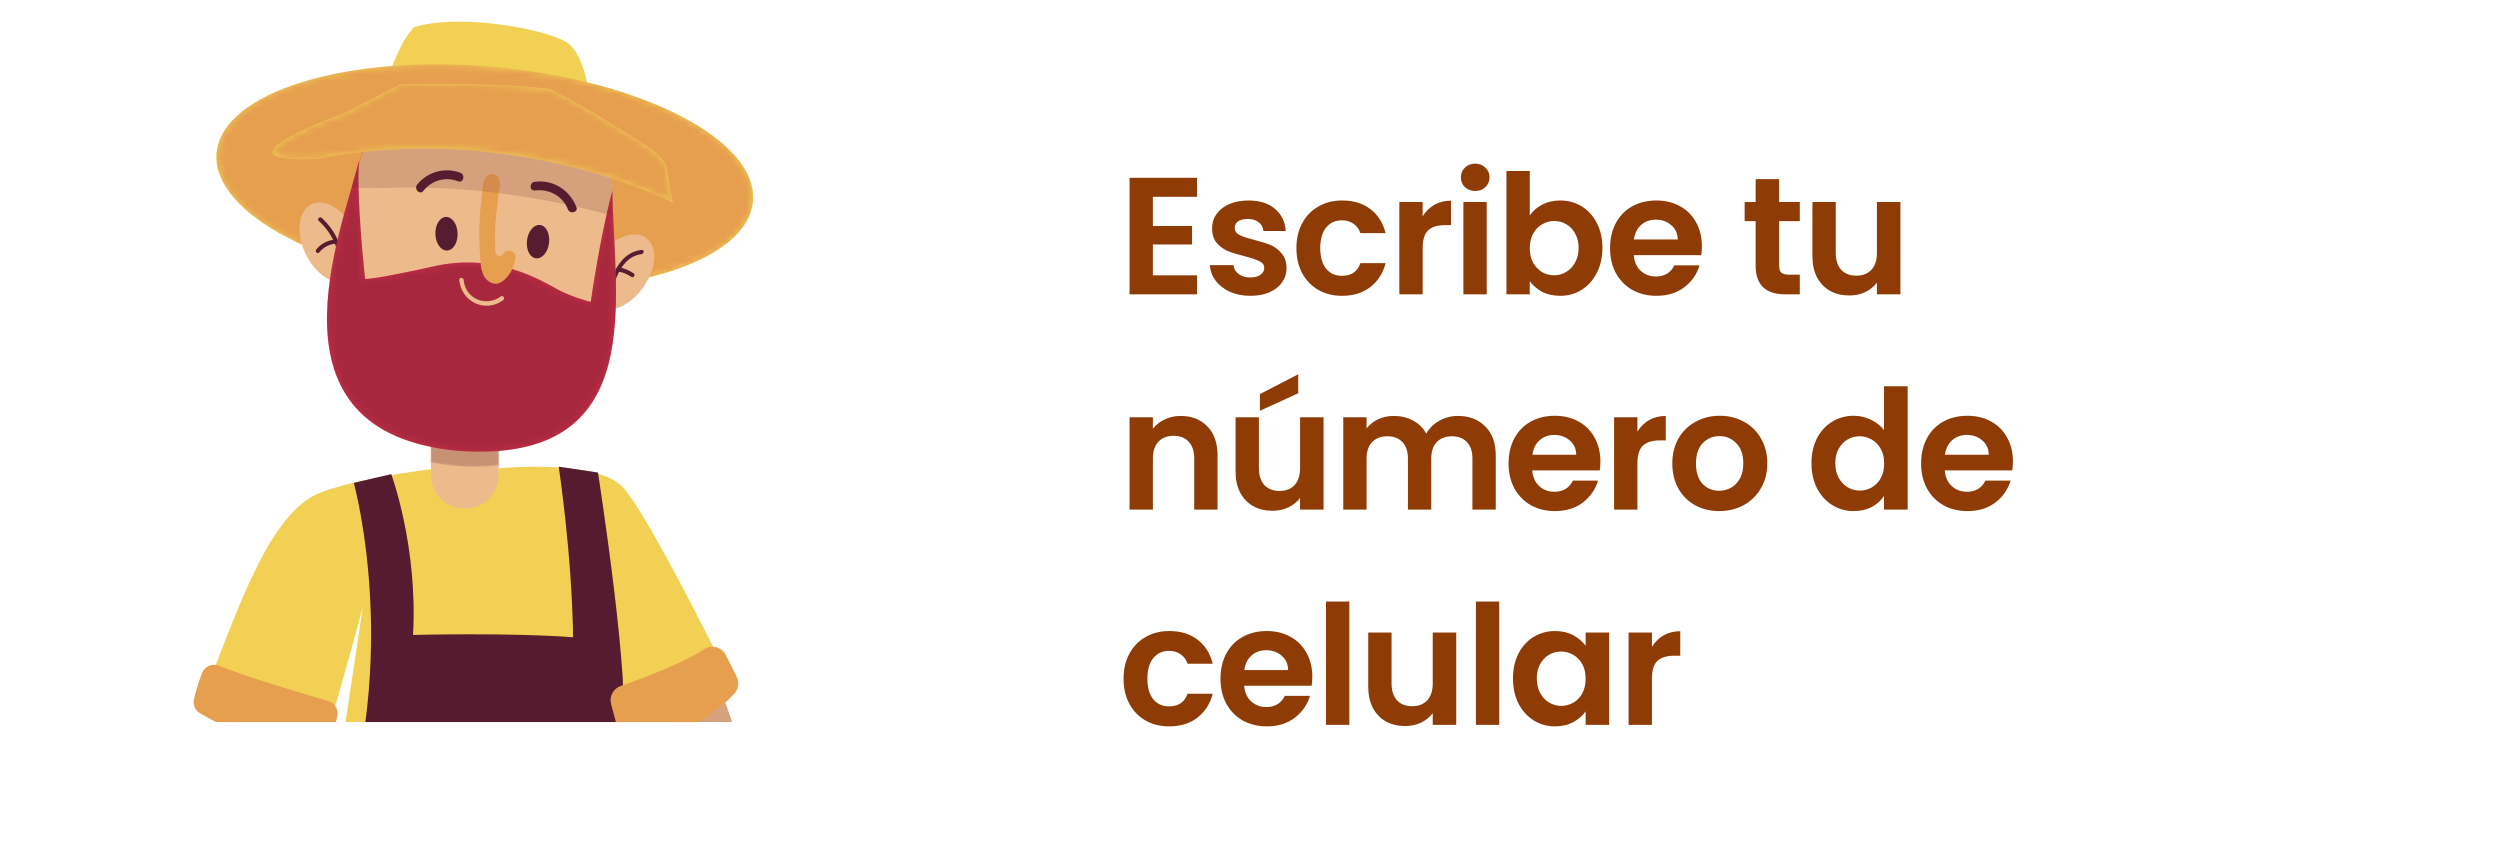 <svg width="360" height="125" viewBox="0 0 360 125" fill="none" xmlns="http://www.w3.org/2000/svg">
<g clip-path="url(#clip0_2424_17887)">
<g filter="url(#filter0_d_2424_17887)">
<path fill-rule="evenodd" clip-rule="evenodd" d="M29.263 97.248C33.736 86.083 37.978 72.719 44.663 68.545C48.6 66.088 62.228 64.418 62.228 64.418H70.665C70.665 64.418 85.183 62.796 89.465 66.814C92.927 70.065 104.75 94.133 104.75 94.133C104.75 94.133 96.924 102.372 89.465 102.372C89.683 112.363 89.723 121.397 89.723 121.397C89.723 121.397 90.015 122.734 90.49 125.191C78.131 126.222 61.278 126.263 46.869 122.625C47.175 119.041 47.365 116.883 47.385 116.659L52.245 84.332C52.245 84.332 49.177 95.734 46.978 102.936C43.544 102.936 31.951 100.187 29.263 97.241V97.248Z" fill="#F1D054"/>
<path fill-rule="evenodd" clip-rule="evenodd" d="M66.858 70.113H67.014C69.661 70.113 71.806 67.968 71.806 65.321V50.274H62.059V65.321C62.059 67.968 64.204 70.113 66.851 70.113H66.858Z" fill="#EDBA8C"/>
<path opacity="0.25" fill-rule="evenodd" clip-rule="evenodd" d="M71.812 63.903C68.568 64.249 65.269 64.1 62.066 63.455V56.376C65.29 56.898 68.547 57.163 71.812 57.177V63.903Z" fill="#561C2F" stroke="#EDBA8C" stroke-width="0.348" stroke-miterlimit="22.93"/>
<path fill-rule="evenodd" clip-rule="evenodd" d="M84.796 10.277C84.796 10.277 84.239 5.492 82.135 3.382C80.025 1.278 66.464 -1.349 59.616 0.802C57.464 3.069 56.086 7.542 56.086 7.542L84.796 10.277Z" fill="#F1D054"/>
<path fill-rule="evenodd" clip-rule="evenodd" d="M31.184 18.897C30.39 27.666 47.039 36.333 68.371 38.268C89.703 40.202 107.635 34.657 108.429 25.895C109.223 17.126 92.574 8.458 71.242 6.524C49.91 4.59 31.978 10.135 31.184 18.897Z" fill="#F1D054"/>
<mask id="mask0_2424_17887" style="mask-type:luminance" maskUnits="userSpaceOnUse" x="31" y="6" width="78" height="33">
<path d="M31.184 18.897C30.39 27.666 47.039 36.333 68.371 38.268C89.703 40.202 107.635 34.657 108.429 25.895C109.223 17.126 92.574 8.458 71.242 6.524C49.91 4.59 31.978 10.135 31.184 18.897Z" fill="white"/>
</mask>
<g mask="url(#mask0_2424_17887)">
<path opacity="0.3" fill-rule="evenodd" clip-rule="evenodd" d="M31.184 18.897C30.39 27.666 47.039 36.333 68.371 38.268C89.703 40.202 107.635 34.657 108.429 25.895C109.223 17.126 92.574 8.458 71.242 6.524C49.91 4.59 31.978 10.135 31.184 18.897Z" fill="#CB2E45"/>
</g>
<path fill-rule="evenodd" clip-rule="evenodd" d="M44.046 33.523C45.539 36.564 48.315 38.254 50.249 37.304C52.183 36.354 52.536 33.123 51.043 30.082C49.55 27.042 46.774 25.352 44.84 26.302C42.905 27.252 42.553 30.483 44.046 33.523Z" fill="#EDBA8C"/>
<path fill-rule="evenodd" clip-rule="evenodd" d="M49.543 40.114L51.417 22.474C52.285 14.288 59.629 8.356 67.814 9.232L74.9 9.985C83.085 10.854 89.017 18.198 88.142 26.383L86.269 44.023C85.4 52.208 78.056 58.14 69.871 57.265L62.785 56.511C54.6 55.642 48.668 48.299 49.543 40.114Z" fill="#EDBA8C"/>
<path fill-rule="evenodd" clip-rule="evenodd" d="M92.533 38.403C90.511 41.118 87.477 42.279 85.746 40.996C84.015 39.713 84.253 36.469 86.275 33.754C88.298 31.039 91.332 29.879 93.063 31.161C94.787 32.444 94.556 35.688 92.533 38.403Z" fill="#EDBA8C"/>
<path fill-rule="evenodd" clip-rule="evenodd" d="M92.391 33.476C89.73 33.808 88.76 36.591 88.074 38.797C87.959 39.17 87.368 39.014 87.484 38.634C88.271 36.109 89.411 33.238 92.391 32.865C92.778 32.818 92.778 33.422 92.391 33.476Z" fill="#561C2F"/>
<path fill-rule="evenodd" clip-rule="evenodd" d="M90.924 36.761C90.334 36.36 89.703 36.102 89.004 35.973C88.617 35.899 88.78 35.315 89.167 35.383C89.913 35.519 90.606 35.81 91.23 36.231C91.549 36.449 91.25 36.978 90.924 36.754V36.761Z" fill="#561C2F"/>
<path fill-rule="evenodd" clip-rule="evenodd" d="M48.899 35.974C49.034 33.164 47.976 30.591 45.906 28.691C45.614 28.426 46.048 27.992 46.333 28.263C48.512 30.272 49.638 33.021 49.503 35.98C49.482 36.374 48.878 36.374 48.892 35.98L48.899 35.974Z" fill="#561C2F"/>
<path fill-rule="evenodd" clip-rule="evenodd" d="M48.172 31.989C47.29 32.098 46.53 32.546 45.973 33.224C45.722 33.53 45.294 33.096 45.546 32.797C46.211 31.983 47.134 31.507 48.172 31.385C48.559 31.338 48.559 31.948 48.172 31.996V31.989Z" fill="#561C2F"/>
<path fill-rule="evenodd" clip-rule="evenodd" d="M88.183 24.327C86.344 31.202 85.068 40.358 85.068 40.358C85.068 40.358 82.434 39.713 80.249 38.532C78.063 37.351 71.487 33.204 62.5 35.22C54.139 37.093 52.578 37.059 52.578 37.059C52.578 37.059 51.254 25.168 51.709 19.976C49.136 30.394 37.252 59.145 65.921 61.798C93.904 63.848 88.278 39.401 88.19 24.333L88.183 24.327Z" fill="#CB2E45"/>
<mask id="mask1_2424_17887" style="mask-type:luminance" maskUnits="userSpaceOnUse" x="47" y="19" width="42" height="43">
<path d="M88.183 24.327C86.344 31.202 85.068 40.358 85.068 40.358C85.068 40.358 82.434 39.713 80.249 38.532C78.063 37.351 71.487 33.204 62.5 35.22C54.139 37.093 52.578 37.059 52.578 37.059C52.578 37.059 51.254 25.168 51.709 19.976C49.136 30.394 37.252 59.145 65.921 61.798C93.904 63.848 88.278 39.401 88.19 24.333L88.183 24.327Z" fill="white"/>
</mask>
<g mask="url(#mask1_2424_17887)">
<path opacity="0.3" fill-rule="evenodd" clip-rule="evenodd" d="M88.183 24.327C86.344 31.202 85.068 40.358 85.068 40.358C85.068 40.358 82.434 39.713 80.249 38.532C78.063 37.351 71.487 33.204 62.5 35.22C54.139 37.093 52.578 37.059 52.578 37.059C52.578 37.059 51.254 25.168 51.709 19.976C49.136 30.394 37.252 59.145 65.921 61.798C93.904 63.848 88.278 39.401 88.19 24.333L88.183 24.327Z" fill="#561C2F"/>
</g>
<path fill-rule="evenodd" clip-rule="evenodd" d="M46.869 122.618C46.951 122.632 47.039 122.645 47.127 122.659L47.148 121.824C58.571 93.725 50.949 66.421 50.949 66.421L56.337 65.158C56.337 65.158 60.193 75.577 59.473 88.316C59.473 88.316 73.828 87.963 82.529 88.655C82.373 76.669 80.459 64.086 80.459 64.086L86.106 64.927C86.106 64.927 91.176 97.492 89.466 102.365L89.724 121.39L90.239 123.955H90.253C90.375 124.58 90.524 125.326 90.68 126.168V126.182C93.599 141.609 101.757 191.963 94.834 241.244C83.405 242.079 81.83 241.224 81.83 241.224C81.83 241.224 79.298 178.68 72.07 145.579L50.134 239.839L36.98 238.556C36.98 238.556 44.772 147.106 46.869 122.611V122.618Z" fill="#561C2F"/>
<mask id="mask2_2424_17887" style="mask-type:luminance" maskUnits="userSpaceOnUse" x="36" y="64" width="62" height="178">
<path d="M46.869 122.618C46.951 122.632 47.039 122.645 47.127 122.659L47.148 121.824C58.571 93.725 50.949 66.421 50.949 66.421L56.337 65.158C56.337 65.158 60.193 75.577 59.473 88.316C59.473 88.316 73.828 87.963 82.529 88.655C82.373 76.669 80.459 64.086 80.459 64.086L86.106 64.927C86.106 64.927 91.176 97.492 89.466 102.365L89.724 121.39L90.239 123.955H90.253C90.375 124.58 90.524 125.326 90.68 126.168V126.182C93.599 141.609 101.757 191.963 94.834 241.244C83.405 242.079 81.83 241.224 81.83 241.224C81.83 241.224 79.298 178.68 72.07 145.579L50.134 239.839L36.98 238.556C36.98 238.556 44.772 147.106 46.869 122.611V122.618Z" fill="white"/>
</mask>
<g mask="url(#mask2_2424_17887)">
<path opacity="0.3" fill-rule="evenodd" clip-rule="evenodd" d="M46.869 122.618C46.951 122.632 47.039 122.645 47.127 122.659L47.148 121.824C58.571 93.725 50.949 66.421 50.949 66.421L56.337 65.158C56.337 65.158 60.193 75.577 59.473 88.316C59.473 88.316 73.828 87.963 82.529 88.655C82.373 76.669 80.459 64.086 80.459 64.086L86.106 64.927C86.106 64.927 91.176 97.492 89.466 102.365L89.724 121.39L90.239 123.955H90.253C90.375 124.58 90.524 125.326 90.68 126.168V126.182C93.599 141.609 101.757 191.963 94.834 241.244C83.405 242.079 81.83 241.224 81.83 241.224C81.83 241.224 79.298 178.68 72.07 145.579L50.134 239.839L36.98 238.556C36.98 238.556 44.772 147.106 46.869 122.611V122.618Z" fill="#561C2F"/>
</g>
<path fill-rule="evenodd" clip-rule="evenodd" d="M69.185 34.501C68.995 32.417 68.961 30.313 69.083 28.223C69.144 27.198 69.239 26.173 69.375 25.155C69.47 24.408 69.47 23.404 69.776 22.705C70.19 21.754 71.622 21.653 71.907 22.718C72.138 23.567 71.805 24.517 71.717 25.365C71.574 26.845 71.371 28.317 71.303 29.797C71.269 30.517 71.269 31.229 71.316 31.949C71.343 32.39 71.194 33.245 71.527 33.584C71.71 33.768 72.022 33.822 72.239 33.679C72.409 33.571 72.49 33.367 72.633 33.225C72.877 32.967 73.291 32.906 73.624 33.035C74.35 33.327 74.262 33.931 74.119 34.562C73.909 35.471 73.461 36.326 72.803 36.998C72.457 37.351 72.036 37.657 71.547 37.718C70.807 37.813 70.088 37.304 69.721 36.659C69.348 36.007 69.26 35.247 69.192 34.501H69.185Z" fill="#F1D054"/>
<path fill-rule="evenodd" clip-rule="evenodd" d="M75.891 31.48C75.721 32.804 76.298 33.971 77.174 34.08C78.049 34.188 78.898 33.204 79.061 31.881C79.23 30.557 78.653 29.39 77.778 29.281C76.902 29.173 76.054 30.157 75.891 31.48Z" fill="#561C2F"/>
<path fill-rule="evenodd" clip-rule="evenodd" d="M65.894 30.496C65.934 31.833 65.249 32.94 64.367 32.96C63.484 32.987 62.738 31.922 62.697 30.585C62.656 29.247 63.342 28.141 64.224 28.121C65.106 28.094 65.853 29.159 65.894 30.496Z" fill="#561C2F"/>
<path fill-rule="evenodd" clip-rule="evenodd" d="M81.782 27.028C80.995 25.06 79.074 24.062 77.011 24.313C76.203 24.408 76.21 23.146 77.011 23.051C79.685 22.732 82.02 24.232 83.004 26.695C83.309 27.456 82.081 27.781 81.782 27.035V27.028Z" fill="#561C2F"/>
<path fill-rule="evenodd" clip-rule="evenodd" d="M65.969 22.989C64.129 22.277 62.181 22.827 60.96 24.374C60.457 25.012 59.568 24.116 60.064 23.478C61.53 21.612 64.095 20.919 66.301 21.768C67.055 22.06 66.729 23.281 65.962 22.989H65.969Z" fill="#561C2F"/>
<path fill-rule="evenodd" clip-rule="evenodd" d="M31.68 99.372L45.349 104.673C45.016 106.18 44.684 107.687 44.351 109.193C53.65 109.539 62.941 109.96 72.233 110.422C72.993 112.974 73.624 115.566 73.977 118.207C60.566 123.507 45.152 123.541 31.72 118.288C31.232 118.098 30.723 117.881 30.383 117.48C29.942 116.958 29.861 116.225 29.82 115.546C29.48 110.096 30.119 104.592 31.693 99.365L31.68 99.372Z" fill="#EDBA8C"/>
<mask id="mask3_2424_17887" style="mask-type:luminance" maskUnits="userSpaceOnUse" x="29" y="99" width="45" height="24">
<path d="M31.68 99.372L45.349 104.673C45.016 106.18 44.684 107.687 44.351 109.193C53.65 109.539 62.941 109.96 72.233 110.422C72.993 112.974 73.624 115.566 73.977 118.207C60.566 123.507 45.152 123.541 31.72 118.288C31.232 118.098 30.723 117.881 30.383 117.48C29.942 116.958 29.861 116.225 29.82 115.546C29.48 110.096 30.119 104.592 31.693 99.365L31.68 99.372Z" fill="white"/>
</mask>
<g mask="url(#mask3_2424_17887)">
<path opacity="0.2" fill-rule="evenodd" clip-rule="evenodd" d="M31.68 99.372L45.349 104.673C45.016 106.18 44.684 107.687 44.351 109.193C53.65 109.539 62.941 109.96 72.233 110.422C72.993 112.974 73.624 115.566 73.977 118.207C60.566 123.507 45.152 123.541 31.72 118.288C31.232 118.098 30.723 117.881 30.383 117.48C29.942 116.958 29.861 116.225 29.82 115.546C29.48 110.096 30.119 104.592 31.693 99.365L31.68 99.372Z" fill="#CB2E45"/>
</g>
<path fill-rule="evenodd" clip-rule="evenodd" d="M72.443 40.113C69.857 42.007 66.416 40.337 66.138 37.195C66.104 36.788 66.735 36.794 66.769 37.195C67.006 39.91 69.966 41.145 72.124 39.564C72.457 39.319 72.769 39.869 72.443 40.113Z" fill="#EDBA8C"/>
<path opacity="0.16" fill-rule="evenodd" clip-rule="evenodd" d="M88.257 27.951C87.809 27.836 87.368 27.72 86.927 27.605C80.88 26.044 74.676 24.91 68.459 24.32C64.163 23.913 59.88 23.804 55.604 23.94C53.921 23.92 52.252 23.92 50.609 23.94C50.609 23.94 52.245 17.465 53.663 15.456C65.093 14.845 77.113 16.23 87.606 20.512C88.162 22.358 88.366 24.34 88.149 26.377L88.257 27.944V27.951Z" fill="#561C2F"/>
<path fill-rule="evenodd" clip-rule="evenodd" d="M49.489 13.209L57.613 9.015C60.735 8.961 63.864 8.947 66.986 8.995C71.052 9.056 75.056 9.198 79.088 9.673L79.706 9.911L85.678 13.216L93.565 18.171C93.565 18.171 96.035 19.942 96.035 21.232L96.877 26.064C96.877 26.064 74.106 14.18 45.641 19.773C29.27 20.451 49.503 13.209 49.503 13.209H49.489Z" fill="#F1D054"/>
<mask id="mask4_2424_17887" style="mask-type:luminance" maskUnits="userSpaceOnUse" x="39" y="8" width="58" height="19">
<path d="M49.489 13.209L57.613 9.015C60.735 8.961 63.864 8.947 66.986 8.995C71.052 9.056 75.056 9.198 79.088 9.673L79.706 9.911L85.678 13.216L93.565 18.171C93.565 18.171 96.035 19.942 96.035 21.232L96.877 26.064C96.877 26.064 74.106 14.18 45.641 19.773C29.27 20.451 49.503 13.209 49.503 13.209H49.489Z" fill="white"/>
</mask>
<g mask="url(#mask4_2424_17887)">
<path opacity="0.3" fill-rule="evenodd" clip-rule="evenodd" d="M49.489 13.209L57.613 9.015C60.735 8.961 63.864 8.947 66.986 8.995C71.052 9.056 75.056 9.198 79.088 9.673L79.706 9.911L85.678 13.216L93.565 18.171C93.565 18.171 96.035 19.942 96.035 21.232L96.877 26.064C96.877 26.064 74.106 14.18 45.641 19.773C29.27 20.451 49.503 13.209 49.503 13.209H49.489Z" fill="#CB2E45"/>
</g>
<path fill-rule="evenodd" clip-rule="evenodd" d="M104.03 96.996C106.338 102.738 107.661 108.881 107.926 115.064C107.953 115.654 107.96 116.292 107.641 116.795C107.37 117.229 106.901 117.494 106.447 117.724C99.408 121.308 91.046 120.568 83.194 119.733C82.203 119.625 71.031 118.145 71.065 117.697C71.248 115.193 71.642 112.709 72.233 110.265C76.386 109.166 80.635 109.078 84.911 108.704C87.354 108.494 89.818 108.161 92.255 107.971C92.18 106.288 92.099 104.605 92.024 102.922L104.03 96.99V96.996Z" fill="#EDBA8C"/>
<path opacity="0.15" fill-rule="evenodd" clip-rule="evenodd" d="M31.68 99.372L45.349 104.673C45.078 105.915 44.799 107.157 44.521 108.399C43.659 108.474 42.797 108.508 41.935 108.514C37.944 108.548 33.947 108.223 30.003 107.571C30.316 104.795 30.865 102.046 31.673 99.372H31.68Z" fill="#561C2F"/>
<path opacity="0.15" fill-rule="evenodd" clip-rule="evenodd" d="M92.167 106.119C92.12 105.053 92.072 103.988 92.018 102.929L104.024 96.997C104.839 99.019 105.524 101.089 106.087 103.2C101.703 105.399 96.898 106.662 92.167 106.126V106.119Z" fill="#561C2F"/>
<path fill-rule="evenodd" clip-rule="evenodd" d="M47.276 97.832C43.679 96.786 35.216 94.268 31.551 92.755C30.573 92.347 29.46 92.843 29.087 93.827C28.51 95.347 28.15 96.651 27.94 97.553C27.75 98.347 28.096 99.169 28.802 99.589C31.496 101.191 38.643 104.944 45.987 104.578C46.801 104.537 47.514 103.994 47.738 103.207C48.118 101.863 48.389 100.825 48.566 100.051C48.797 99.08 48.227 98.11 47.27 97.832H47.276Z" fill="#F1D054"/>
<path fill-rule="evenodd" clip-rule="evenodd" d="M104.533 91.228L106.08 94.336C106.487 95.151 106.351 96.128 105.727 96.793C103.766 98.877 98.926 103.078 91.298 103.669C90.246 103.75 89.289 103.058 89.017 102.04C88.569 100.35 88.243 99.148 88.013 98.3C87.707 97.194 88.305 96.046 89.39 95.666C92.424 94.601 98.268 92.422 101.404 90.373C102.49 89.66 103.956 90.067 104.533 91.234V91.228Z" fill="#F1D054"/>
<path opacity="0.3" fill-rule="evenodd" clip-rule="evenodd" d="M47.276 97.832C43.679 96.786 35.216 94.268 31.551 92.755C30.573 92.347 29.46 92.843 29.087 93.827C28.51 95.347 28.15 96.651 27.94 97.553C27.75 98.347 28.096 99.169 28.802 99.589C31.496 101.191 38.643 104.944 45.987 104.578C46.801 104.537 47.514 103.994 47.738 103.207C48.118 101.863 48.389 100.825 48.566 100.051C48.797 99.08 48.227 98.11 47.27 97.832H47.276Z" fill="#CB2E45"/>
<path opacity="0.3" fill-rule="evenodd" clip-rule="evenodd" d="M104.533 91.228L106.08 94.336C106.487 95.151 106.351 96.128 105.727 96.793C103.766 98.877 98.926 103.078 91.298 103.669C90.246 103.75 89.289 103.058 89.017 102.04C88.569 100.35 88.243 99.148 88.013 98.3C87.707 97.194 88.305 96.046 89.39 95.666C92.424 94.601 98.268 92.422 101.404 90.373C102.49 89.66 103.956 90.067 104.533 91.234V91.228Z" fill="#CB2E45"/>
<path opacity="0.3" fill-rule="evenodd" clip-rule="evenodd" d="M69.185 34.501C68.995 32.417 68.961 30.313 69.083 28.223C69.144 27.198 69.239 26.173 69.375 25.155C69.47 24.408 69.47 23.404 69.776 22.705C70.19 21.754 71.622 21.653 71.907 22.718C72.138 23.567 71.805 24.517 71.717 25.365C71.574 26.845 71.371 28.317 71.303 29.797C71.269 30.517 71.269 31.229 71.316 31.949C71.343 32.39 71.194 33.245 71.527 33.584C71.71 33.768 72.022 33.822 72.239 33.679C72.409 33.571 72.49 33.367 72.633 33.225C72.877 32.967 73.291 32.906 73.624 33.035C74.35 33.327 74.262 33.931 74.119 34.562C73.909 35.471 73.461 36.326 72.803 36.998C72.457 37.351 72.036 37.657 71.547 37.718C70.807 37.813 70.088 37.304 69.721 36.659C69.348 36.007 69.26 35.247 69.192 34.501H69.185Z" fill="#CB2E45"/>
</g>
</g>
<path d="M168.304 18.855C152.749 19.361 136.962 31.351 121.6 44.409L151.939 64.21C151.627 41.484 156.408 33.533 168.304 18.855Z" fill="white"/>
<rect x="144.098" width="199.902" height="125" rx="16" fill="white"/>
<path d="M166.015 28.342V32.542H171.655V35.206H166.015V39.646H172.375V42.382H162.655V25.606H172.375V28.342H166.015ZM180.036 42.598C178.948 42.598 177.972 42.406 177.108 42.022C176.244 41.622 175.556 41.086 175.044 40.414C174.548 39.742 174.276 38.998 174.228 38.182H177.612C177.676 38.694 177.924 39.118 178.356 39.454C178.804 39.79 179.356 39.958 180.012 39.958C180.652 39.958 181.148 39.83 181.5 39.574C181.868 39.318 182.052 38.99 182.052 38.59C182.052 38.158 181.828 37.838 181.38 37.63C180.948 37.406 180.252 37.166 179.292 36.91C178.3 36.67 177.484 36.422 176.844 36.166C176.22 35.91 175.676 35.518 175.212 34.99C174.764 34.462 174.54 33.75 174.54 32.854C174.54 32.118 174.748 31.446 175.164 30.838C175.596 30.23 176.204 29.75 176.988 29.398C177.788 29.046 178.724 28.87 179.796 28.87C181.38 28.87 182.644 29.27 183.588 30.07C184.532 30.854 185.052 31.918 185.148 33.262H181.932C181.884 32.734 181.66 32.318 181.26 32.014C180.876 31.694 180.356 31.534 179.7 31.534C179.092 31.534 178.62 31.646 178.284 31.87C177.964 32.094 177.804 32.406 177.804 32.806C177.804 33.254 178.028 33.598 178.476 33.838C178.924 34.062 179.62 34.294 180.564 34.534C181.524 34.774 182.316 35.022 182.94 35.278C183.564 35.534 184.1 35.934 184.548 36.478C185.012 37.006 185.252 37.71 185.268 38.59C185.268 39.358 185.052 40.046 184.62 40.654C184.204 41.262 183.596 41.742 182.796 42.094C182.012 42.43 181.092 42.598 180.036 42.598ZM186.683 35.734C186.683 34.358 186.963 33.158 187.523 32.134C188.083 31.094 188.859 30.294 189.851 29.734C190.843 29.158 191.979 28.87 193.259 28.87C194.907 28.87 196.267 29.286 197.339 30.118C198.427 30.934 199.155 32.086 199.523 33.574H195.899C195.707 32.998 195.379 32.55 194.915 32.23C194.467 31.894 193.907 31.726 193.235 31.726C192.275 31.726 191.515 32.078 190.955 32.782C190.395 33.47 190.115 34.454 190.115 35.734C190.115 36.998 190.395 37.982 190.955 38.686C191.515 39.374 192.275 39.718 193.235 39.718C194.595 39.718 195.483 39.11 195.899 37.894H199.523C199.155 39.334 198.427 40.478 197.339 41.326C196.251 42.174 194.891 42.598 193.259 42.598C191.979 42.598 190.843 42.318 189.851 41.758C188.859 41.182 188.083 40.382 187.523 39.358C186.963 38.318 186.683 37.11 186.683 35.734ZM204.864 31.15C205.296 30.446 205.856 29.894 206.544 29.494C207.248 29.094 208.048 28.894 208.944 28.894V32.422H208.056C207 32.422 206.2 32.67 205.656 33.166C205.128 33.662 204.864 34.526 204.864 35.758V42.382H201.504V29.086H204.864V31.15ZM212.431 27.502C211.839 27.502 211.343 27.318 210.943 26.95C210.559 26.566 210.367 26.094 210.367 25.534C210.367 24.974 210.559 24.51 210.943 24.142C211.343 23.758 211.839 23.566 212.431 23.566C213.023 23.566 213.511 23.758 213.895 24.142C214.295 24.51 214.495 24.974 214.495 25.534C214.495 26.094 214.295 26.566 213.895 26.95C213.511 27.318 213.023 27.502 212.431 27.502ZM214.087 29.086V42.382H210.727V29.086H214.087ZM220.287 31.03C220.719 30.39 221.311 29.87 222.063 29.47C222.831 29.07 223.703 28.87 224.679 28.87C225.815 28.87 226.839 29.15 227.751 29.71C228.679 30.27 229.407 31.07 229.935 32.11C230.479 33.134 230.751 34.326 230.751 35.686C230.751 37.046 230.479 38.254 229.935 39.31C229.407 40.35 228.679 41.158 227.751 41.734C226.839 42.31 225.815 42.598 224.679 42.598C223.687 42.598 222.815 42.406 222.063 42.022C221.327 41.622 220.735 41.11 220.287 40.486V42.382H216.927V24.622H220.287V31.03ZM227.319 35.686C227.319 34.886 227.151 34.198 226.815 33.622C226.495 33.03 226.063 32.582 225.519 32.278C224.991 31.974 224.415 31.822 223.791 31.822C223.183 31.822 222.607 31.982 222.063 32.302C221.535 32.606 221.103 33.054 220.767 33.646C220.447 34.238 220.287 34.934 220.287 35.734C220.287 36.534 220.447 37.23 220.767 37.822C221.103 38.414 221.535 38.87 222.063 39.19C222.607 39.494 223.183 39.646 223.791 39.646C224.415 39.646 224.991 39.486 225.519 39.166C226.063 38.846 226.495 38.39 226.815 37.798C227.151 37.206 227.319 36.502 227.319 35.686ZM245.073 35.446C245.073 35.926 245.041 36.358 244.977 36.742H235.257C235.337 37.702 235.673 38.454 236.265 38.998C236.857 39.542 237.585 39.814 238.449 39.814C239.697 39.814 240.585 39.278 241.113 38.206H244.737C244.353 39.486 243.617 40.542 242.529 41.374C241.441 42.19 240.105 42.598 238.521 42.598C237.241 42.598 236.089 42.318 235.065 41.758C234.057 41.182 233.265 40.374 232.689 39.334C232.129 38.294 231.849 37.094 231.849 35.734C231.849 34.358 232.129 33.15 232.689 32.11C233.249 31.07 234.033 30.27 235.041 29.71C236.049 29.15 237.209 28.87 238.521 28.87C239.785 28.87 240.913 29.142 241.905 29.686C242.913 30.23 243.689 31.006 244.233 32.014C244.793 33.006 245.073 34.15 245.073 35.446ZM241.593 34.486C241.577 33.622 241.265 32.934 240.657 32.422C240.049 31.894 239.305 31.63 238.425 31.63C237.593 31.63 236.889 31.886 236.313 32.398C235.753 32.894 235.409 33.59 235.281 34.486H241.593ZM256.196 31.846V38.278C256.196 38.726 256.3 39.054 256.508 39.262C256.732 39.454 257.1 39.55 257.612 39.55H259.172V42.382H257.06C254.228 42.382 252.812 41.006 252.812 38.254V31.846H251.228V29.086H252.812V25.798H256.196V29.086H259.172V31.846H256.196ZM273.66 29.086V42.382H270.276V40.702C269.844 41.278 269.276 41.734 268.572 42.07C267.884 42.39 267.132 42.55 266.316 42.55C265.276 42.55 264.356 42.334 263.556 41.902C262.756 41.454 262.124 40.806 261.66 39.958C261.212 39.094 260.988 38.07 260.988 36.886V29.086H264.348V36.406C264.348 37.462 264.612 38.278 265.14 38.854C265.668 39.414 266.388 39.694 267.3 39.694C268.228 39.694 268.956 39.414 269.484 38.854C270.012 38.278 270.276 37.462 270.276 36.406V29.086H273.66ZM170.023 59.894C171.607 59.894 172.887 60.398 173.863 61.406C174.839 62.398 175.327 63.79 175.327 65.582V73.382H171.967V66.038C171.967 64.982 171.703 64.174 171.175 63.614C170.647 63.038 169.927 62.75 169.015 62.75C168.087 62.75 167.351 63.038 166.807 63.614C166.279 64.174 166.015 64.982 166.015 66.038V73.382H162.655V60.086H166.015V61.742C166.463 61.166 167.031 60.718 167.719 60.398C168.423 60.062 169.191 59.894 170.023 59.894ZM190.594 60.086V73.382H187.21V71.702C186.778 72.278 186.21 72.734 185.506 73.07C184.818 73.39 184.066 73.55 183.25 73.55C182.21 73.55 181.29 73.334 180.49 72.902C179.69 72.454 179.058 71.806 178.594 70.958C178.146 70.094 177.922 69.07 177.922 67.886V60.086H181.282V67.406C181.282 68.462 181.546 69.278 182.074 69.854C182.602 70.414 183.322 70.694 184.234 70.694C185.162 70.694 185.89 70.414 186.418 69.854C186.946 69.278 187.21 68.462 187.21 67.406V60.086H190.594ZM186.946 56.63L181.426 59.15V56.75L186.946 53.894V56.63ZM209.941 59.894C211.573 59.894 212.885 60.398 213.877 61.406C214.885 62.398 215.389 63.79 215.389 65.582V73.382H212.029V66.038C212.029 64.998 211.765 64.206 211.237 63.662C210.709 63.102 209.989 62.822 209.077 62.822C208.165 62.822 207.437 63.102 206.893 63.662C206.365 64.206 206.101 64.998 206.101 66.038V73.382H202.741V66.038C202.741 64.998 202.477 64.206 201.949 63.662C201.421 63.102 200.701 62.822 199.789 62.822C198.861 62.822 198.125 63.102 197.581 63.662C197.053 64.206 196.789 64.998 196.789 66.038V73.382H193.429V60.086H196.789V61.694C197.221 61.134 197.773 60.694 198.445 60.374C199.133 60.054 199.885 59.894 200.701 59.894C201.741 59.894 202.669 60.118 203.485 60.566C204.301 60.998 204.933 61.622 205.381 62.438C205.813 61.67 206.437 61.054 207.253 60.59C208.085 60.126 208.981 59.894 209.941 59.894ZM230.458 66.446C230.458 66.926 230.426 67.358 230.362 67.742H220.642C220.722 68.702 221.058 69.454 221.65 69.998C222.242 70.542 222.97 70.814 223.834 70.814C225.082 70.814 225.97 70.278 226.498 69.206H230.122C229.738 70.486 229.002 71.542 227.914 72.374C226.826 73.19 225.49 73.598 223.906 73.598C222.626 73.598 221.474 73.318 220.45 72.758C219.442 72.182 218.65 71.374 218.074 70.334C217.514 69.294 217.234 68.094 217.234 66.734C217.234 65.358 217.514 64.15 218.074 63.11C218.634 62.07 219.418 61.27 220.426 60.71C221.434 60.15 222.594 59.87 223.906 59.87C225.17 59.87 226.298 60.142 227.29 60.686C228.298 61.23 229.074 62.006 229.618 63.014C230.178 64.006 230.458 65.15 230.458 66.446ZM226.978 65.486C226.962 64.622 226.65 63.934 226.042 63.422C225.434 62.894 224.69 62.63 223.81 62.63C222.978 62.63 222.274 62.886 221.698 63.398C221.138 63.894 220.794 64.59 220.666 65.486H226.978ZM235.79 62.15C236.222 61.446 236.782 60.894 237.47 60.494C238.174 60.094 238.974 59.894 239.87 59.894V63.422H238.982C237.926 63.422 237.126 63.67 236.582 64.166C236.054 64.662 235.79 65.526 235.79 66.758V73.382H232.43V60.086H235.79V62.15ZM247.557 73.598C246.277 73.598 245.125 73.318 244.101 72.758C243.077 72.182 242.269 71.374 241.677 70.334C241.101 69.294 240.813 68.094 240.813 66.734C240.813 65.374 241.109 64.174 241.701 63.134C242.309 62.094 243.133 61.294 244.173 60.734C245.213 60.158 246.373 59.87 247.653 59.87C248.933 59.87 250.093 60.158 251.133 60.734C252.173 61.294 252.989 62.094 253.581 63.134C254.189 64.174 254.493 65.374 254.493 66.734C254.493 68.094 254.181 69.294 253.557 70.334C252.949 71.374 252.117 72.182 251.061 72.758C250.021 73.318 248.853 73.598 247.557 73.598ZM247.557 70.67C248.165 70.67 248.733 70.526 249.261 70.238C249.805 69.934 250.237 69.486 250.557 68.894C250.877 68.302 251.037 67.582 251.037 66.734C251.037 65.47 250.701 64.502 250.029 63.83C249.373 63.142 248.565 62.798 247.605 62.798C246.645 62.798 245.837 63.142 245.181 63.83C244.541 64.502 244.221 65.47 244.221 66.734C244.221 67.998 244.533 68.974 245.157 69.662C245.797 70.334 246.597 70.67 247.557 70.67ZM260.853 66.686C260.853 65.342 261.117 64.15 261.645 63.11C262.189 62.07 262.925 61.27 263.853 60.71C264.781 60.15 265.813 59.87 266.949 59.87C267.813 59.87 268.637 60.062 269.421 60.446C270.205 60.814 270.829 61.31 271.293 61.934V55.622H274.701V73.382H271.293V71.414C270.877 72.07 270.293 72.598 269.541 72.998C268.789 73.398 267.917 73.598 266.925 73.598C265.805 73.598 264.781 73.31 263.853 72.734C262.925 72.158 262.189 71.35 261.645 70.31C261.117 69.254 260.853 68.046 260.853 66.686ZM271.317 66.734C271.317 65.918 271.157 65.222 270.837 64.646C270.517 64.054 270.085 63.606 269.541 63.302C268.997 62.982 268.413 62.822 267.789 62.822C267.165 62.822 266.589 62.974 266.061 63.278C265.533 63.582 265.101 64.03 264.765 64.622C264.445 65.198 264.285 65.886 264.285 66.686C264.285 67.486 264.445 68.19 264.765 68.798C265.101 69.39 265.533 69.846 266.061 70.166C266.605 70.486 267.181 70.646 267.789 70.646C268.413 70.646 268.997 70.494 269.541 70.19C270.085 69.87 270.517 69.422 270.837 68.846C271.157 68.254 271.317 67.55 271.317 66.734ZM289.863 66.446C289.863 66.926 289.831 67.358 289.767 67.742H280.047C280.127 68.702 280.463 69.454 281.055 69.998C281.647 70.542 282.375 70.814 283.239 70.814C284.487 70.814 285.375 70.278 285.903 69.206H289.527C289.143 70.486 288.407 71.542 287.319 72.374C286.231 73.19 284.895 73.598 283.311 73.598C282.031 73.598 280.879 73.318 279.855 72.758C278.847 72.182 278.055 71.374 277.479 70.334C276.919 69.294 276.639 68.094 276.639 66.734C276.639 65.358 276.919 64.15 277.479 63.11C278.039 62.07 278.823 61.27 279.831 60.71C280.839 60.15 281.999 59.87 283.311 59.87C284.575 59.87 285.703 60.142 286.695 60.686C287.703 61.23 288.479 62.006 289.023 63.014C289.583 64.006 289.863 65.15 289.863 66.446ZM286.383 65.486C286.367 64.622 286.055 63.934 285.447 63.422C284.839 62.894 284.095 62.63 283.215 62.63C282.383 62.63 281.679 62.886 281.103 63.398C280.543 63.894 280.199 64.59 280.071 65.486H286.383ZM161.791 97.734C161.791 96.358 162.071 95.158 162.631 94.134C163.191 93.094 163.967 92.294 164.959 91.734C165.951 91.158 167.087 90.87 168.367 90.87C170.015 90.87 171.375 91.286 172.447 92.118C173.535 92.934 174.263 94.086 174.631 95.574H171.007C170.815 94.998 170.487 94.55 170.023 94.23C169.575 93.894 169.015 93.726 168.343 93.726C167.383 93.726 166.623 94.078 166.063 94.782C165.503 95.47 165.223 96.454 165.223 97.734C165.223 98.998 165.503 99.982 166.063 100.686C166.623 101.374 167.383 101.718 168.343 101.718C169.703 101.718 170.591 101.11 171.007 99.894H174.631C174.263 101.334 173.535 102.478 172.447 103.326C171.359 104.174 169.999 104.598 168.367 104.598C167.087 104.598 165.951 104.318 164.959 103.758C163.967 103.182 163.191 102.382 162.631 101.358C162.071 100.318 161.791 99.11 161.791 97.734ZM188.973 97.446C188.973 97.926 188.941 98.358 188.877 98.742H179.157C179.237 99.702 179.573 100.454 180.165 100.998C180.757 101.542 181.485 101.814 182.349 101.814C183.597 101.814 184.485 101.278 185.013 100.206H188.637C188.253 101.486 187.517 102.542 186.429 103.374C185.341 104.19 184.005 104.598 182.421 104.598C181.141 104.598 179.989 104.318 178.965 103.758C177.957 103.182 177.165 102.374 176.589 101.334C176.029 100.294 175.749 99.094 175.749 97.734C175.749 96.358 176.029 95.15 176.589 94.11C177.149 93.07 177.933 92.27 178.941 91.71C179.949 91.15 181.109 90.87 182.421 90.87C183.685 90.87 184.813 91.142 185.805 91.686C186.813 92.23 187.589 93.006 188.133 94.014C188.693 95.006 188.973 96.15 188.973 97.446ZM185.493 96.486C185.477 95.622 185.165 94.934 184.557 94.422C183.949 93.894 183.205 93.63 182.325 93.63C181.493 93.63 180.789 93.886 180.213 94.398C179.653 94.894 179.309 95.59 179.181 96.486H185.493ZM194.305 86.622V104.382H190.945V86.622H194.305ZM209.697 91.086V104.382H206.313V102.702C205.881 103.278 205.313 103.734 204.609 104.07C203.921 104.39 203.169 104.55 202.353 104.55C201.313 104.55 200.393 104.334 199.593 103.902C198.793 103.454 198.161 102.806 197.697 101.958C197.249 101.094 197.025 100.07 197.025 98.886V91.086H200.385V98.406C200.385 99.462 200.649 100.278 201.177 100.854C201.705 101.414 202.425 101.694 203.337 101.694C204.265 101.694 204.993 101.414 205.521 100.854C206.049 100.278 206.313 99.462 206.313 98.406V91.086H209.697ZM215.892 86.622V104.382H212.532V86.622H215.892ZM217.868 97.686C217.868 96.342 218.132 95.15 218.66 94.11C219.204 93.07 219.932 92.27 220.844 91.71C221.772 91.15 222.804 90.87 223.94 90.87C224.932 90.87 225.796 91.07 226.532 91.47C227.284 91.87 227.884 92.374 228.332 92.982V91.086H231.716V104.382H228.332V102.438C227.9 103.062 227.3 103.582 226.532 103.998C225.78 104.398 224.908 104.598 223.916 104.598C222.796 104.598 221.772 104.31 220.844 103.734C219.932 103.158 219.204 102.35 218.66 101.31C218.132 100.254 217.868 99.046 217.868 97.686ZM228.332 97.734C228.332 96.918 228.172 96.222 227.852 95.646C227.532 95.054 227.1 94.606 226.556 94.302C226.012 93.982 225.428 93.822 224.804 93.822C224.18 93.822 223.604 93.974 223.076 94.278C222.548 94.582 222.116 95.03 221.78 95.622C221.46 96.198 221.3 96.886 221.3 97.686C221.3 98.486 221.46 99.19 221.78 99.798C222.116 100.39 222.548 100.846 223.076 101.166C223.62 101.486 224.196 101.646 224.804 101.646C225.428 101.646 226.012 101.494 226.556 101.19C227.1 100.87 227.532 100.422 227.852 99.846C228.172 99.254 228.332 98.55 228.332 97.734ZM237.877 93.15C238.309 92.446 238.869 91.894 239.557 91.494C240.261 91.094 241.061 90.894 241.957 90.894V94.422H241.069C240.013 94.422 239.213 94.67 238.669 95.166C238.141 95.662 237.877 96.526 237.877 97.758V104.382H234.517V91.086H237.877V93.15Z" fill="#8F3B06"/>
<defs>
<filter id="filter0_d_2424_17887" x="12.881" y="0" width="106.238" height="257.697" filterUnits="userSpaceOnUse" color-interpolation-filters="sRGB">
<feFlood flood-opacity="0" result="BackgroundImageFix"/>
<feColorMatrix in="SourceAlpha" type="matrix" values="0 0 0 0 0 0 0 0 0 0 0 0 0 0 0 0 0 0 127 0" result="hardAlpha"/>
<feOffset dy="3.119"/>
<feGaussianBlur stdDeviation="1.559"/>
<feComposite in2="hardAlpha" operator="out"/>
<feColorMatrix type="matrix" values="0 0 0 0 0 0 0 0 0 0 0 0 0 0 0 0 0 0 0.25 0"/>
<feBlend mode="normal" in2="BackgroundImageFix" result="effect1_dropShadow_2424_17887"/>
<feBlend mode="normal" in="SourceGraphic" in2="effect1_dropShadow_2424_17887" result="shape"/>
</filter>
<clipPath id="clip0_2424_17887">
<rect width="100" height="104" fill="white" transform="matrix(-1 0 0 1 116 0)"/>
</clipPath>
</defs>
</svg>
